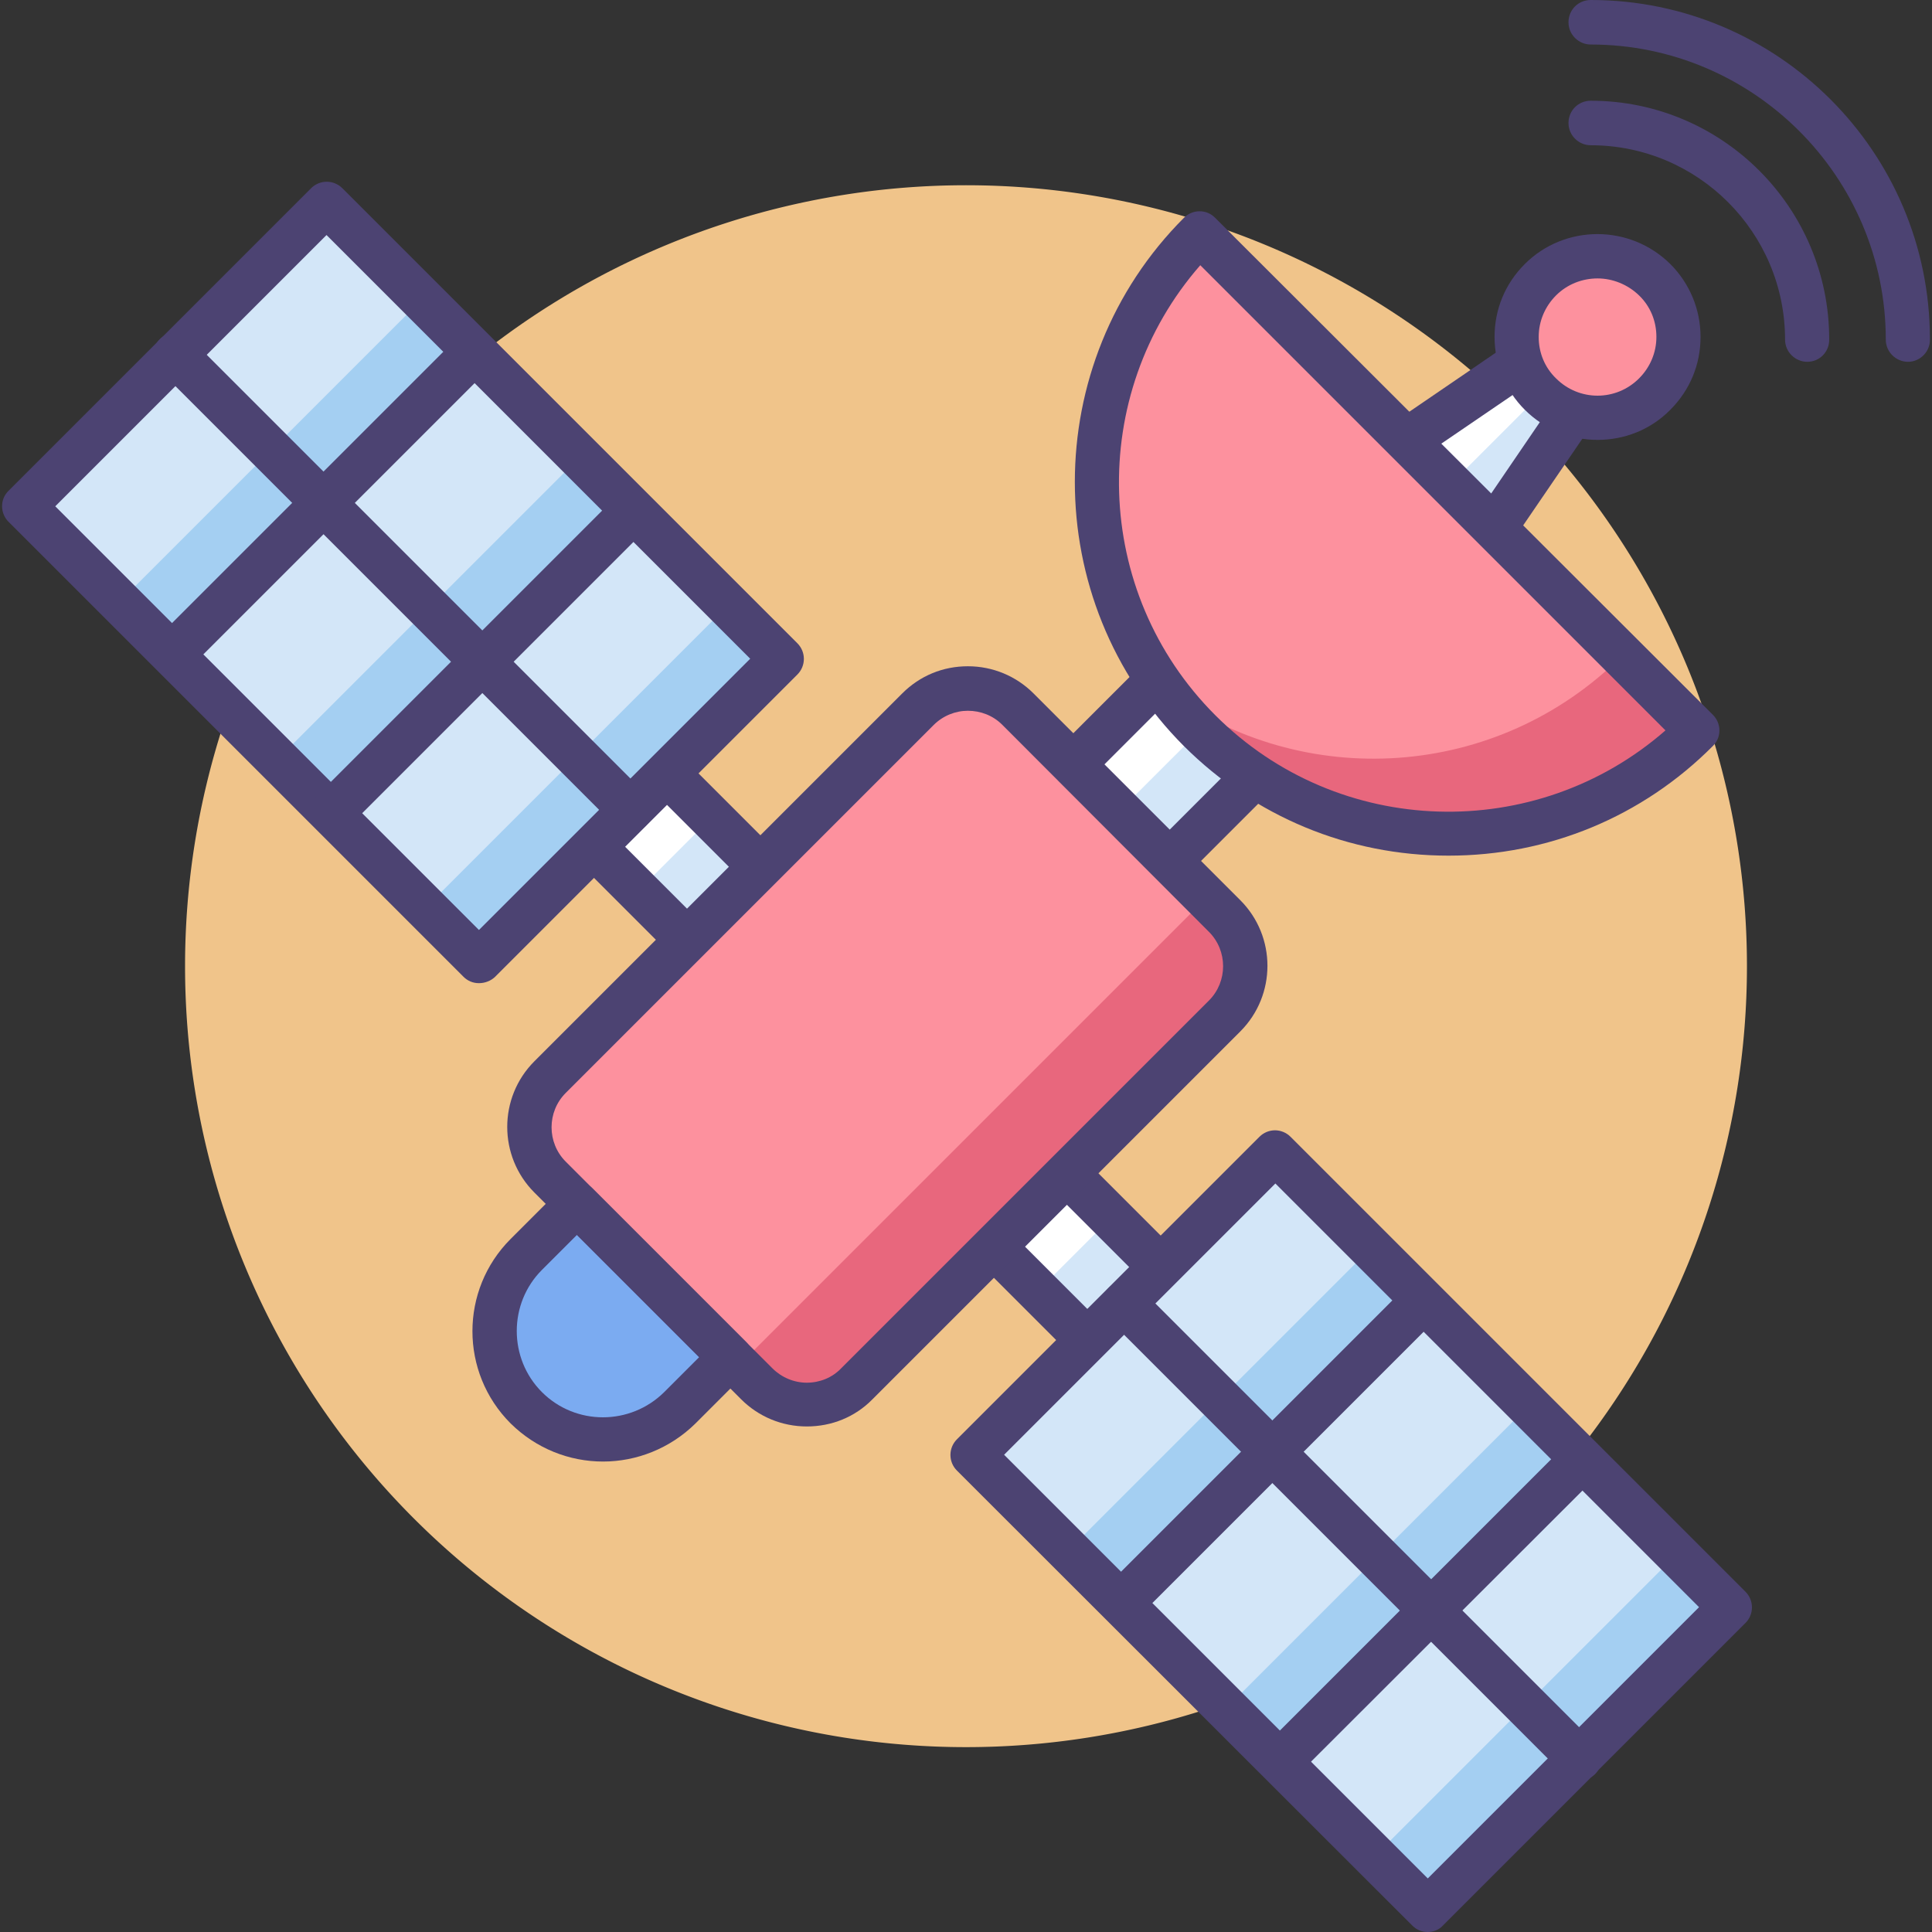 <?xml version="1.0" standalone="no"?><!DOCTYPE svg PUBLIC "-//W3C//DTD SVG 1.1//EN" "http://www.w3.org/Graphics/SVG/1.1/DTD/svg11.dtd"><svg t="1721130931533" class="icon" viewBox="0 0 1024 1024" version="1.1" xmlns="http://www.w3.org/2000/svg" p-id="4782" xmlns:xlink="http://www.w3.org/1999/xlink" width="128" height="128"><rect x="0" y="0" width="1024" height="1024" fill="#333333" stroke="none"/><path d="M512 512.1m-413.919 0a413.919 413.919 0 1 0 827.838 0 413.919 413.919 0 1 0-827.838 0Z" fill="#F0C48A" p-id="4783"></path><path d="M778.948 299.142l-52.59-52.39L812.141 188.163l25.195 25.395z" fill="#FFFFFF" p-id="4784"></path><path d="M816.541 208.959l-43.591 43.591 22.396 22.396 35.393-51.79z" fill="#D3E6F8" p-id="4785"></path><path d="M307.044 363.477l354.471 354.471-38.882 38.884-354.471-354.471zM649.701 324.185l51.184 51.184-94.731 94.733-51.184-51.184z" fill="#FFFFFF" p-id="4786"></path><path d="M658.629 364.527l26.157 26.157-63.202 63.204-26.159-26.159zM593.454 640.909l26.157 26.157-46.801 46.803-26.155-26.159zM381.366 429.088l26.155 26.159-46.799 46.801-26.157-26.159z" fill="#D3E6F8" p-id="4787"></path><path d="M622.778 768.45c-3.199 0-5.999-1.2-8.198-3.399L260.049 410.52c-4.599-4.599-4.599-11.998 0-16.597l38.792-38.792c4.599-4.599 11.998-4.599 16.597 0L669.969 709.661c4.599 4.599 4.599 11.998 0 16.597l-38.792 38.792c-2.4 2.2-5.399 3.399-8.398 3.399z m-337.934-366.128l337.934 337.934 22.196-22.196-337.934-337.934-22.196 22.196zM1011.302 191.763c-6.399 0-11.798-5.199-11.798-11.798 0-86.183-70.186-156.369-156.369-156.369-6.399 0-11.798-5.199-11.798-11.798s5.199-11.798 11.798-11.798c99.181 0 179.765 80.584 179.765 179.765 0.2 6.599-5.199 11.998-11.598 11.998z" fill="#4C4372" p-id="4788"></path><path d="M957.913 191.763c-6.399 0-11.798-5.199-11.798-11.798 0-56.789-46.191-102.98-102.98-102.98-6.399 0-11.798-5.199-11.798-11.798s5.199-11.798 11.798-11.798c69.786 0 126.375 56.789 126.375 126.375 0.2 6.599-4.999 11.998-11.598 11.998zM606.182 481.706c-2.999 0-5.999-1.2-8.198-3.399l-51.19-51.19c-2.2-2.2-3.399-5.199-3.399-8.198s1.2-5.999 3.399-8.198l94.781-94.781c2.2-2.2 5.199-3.399 8.198-3.399s5.999 1.2 8.198 3.399l51.19 51.19c4.599 4.599 4.599 11.998 0 16.597l-94.781 94.781c-2.2 2-5.199 3.199-8.198 3.199z m-34.593-62.788l34.593 34.593 78.185-78.185-34.593-34.593-78.185 78.185zM778.948 310.939c-2.999 0-5.999-1.2-8.198-3.399L717.96 254.95c-2.4-2.4-3.799-5.999-3.399-9.398 0.4-3.399 2.2-6.599 4.999-8.598l85.783-58.589c4.599-3.199 10.998-2.599 14.997 1.4l25.395 25.395c3.999 3.999 4.599 10.198 1.4 14.997l-58.589 85.783c-2 2.799-5.199 4.799-8.598 4.999h-1z m-34.393-62.588l32.594 32.594 44.991-65.987-11.598-11.598-65.987 44.991z" fill="#4C4372" p-id="4789"></path><path d="M846.735 178.765m-42.792 0a42.792 42.792 0 1 0 85.583 0 42.792 42.792 0 1 0-85.583 0Z" fill="#FD919E" p-id="4790"></path><path d="M846.735 233.154c-13.997 0-27.995-5.399-38.592-15.997-10.198-10.198-15.997-23.995-15.997-38.592 0-14.597 5.599-28.194 15.997-38.592 21.196-21.196 55.789-21.196 77.185 0 10.198 10.198 15.997 23.995 15.997 38.592 0 14.597-5.599 28.194-15.997 38.592-10.598 10.798-24.595 15.997-38.592 15.997z m0-85.583c-7.998 0-15.997 2.999-21.996 8.998-5.799 5.799-9.198 13.597-9.198 21.996s3.199 16.197 9.198 21.996c12.198 12.198 31.794 12.198 43.991 0 5.799-5.799 9.198-13.597 9.198-21.996s-3.199-16.197-9.198-21.996c-5.999-5.799-13.997-8.998-21.996-8.998z m30.394 61.388z" fill="#4C4372" p-id="4791"></path><path d="M401.222 733.457l-109.579-109.579c-14.597-14.597-14.597-38.393 0-52.99l194.962-194.962c14.597-14.597 38.393-14.597 52.99 0l109.579 109.579c14.597 14.597 14.597 38.393 0 52.99l-194.962 194.962c-14.597 14.597-38.393 14.597-52.99 0z" fill="#FD919E" p-id="4792"></path><path d="M408.22 727.858l-10.398-10.398 241.553-241.553 10.398 10.398c15.197 15.197 15.197 39.992 0 55.189l-186.364 186.364c-15.197 15.197-39.792 15.197-55.189 0z" fill="#E8677D" p-id="4793"></path><path d="M278.846 746.054c-22.396-22.396-22.396-58.789 0-81.384l26.795-26.795 81.384 81.384-26.795 26.795c-22.396 22.396-58.789 22.396-81.384 0z" fill="#7BABF1" p-id="4794"></path><path d="M319.638 774.649c-17.797 0-35.393-6.799-48.99-20.196-26.995-26.995-26.995-70.786 0-97.781l26.795-26.795c4.599-4.599 11.998-4.599 16.597 0l81.384 81.384c2.2 2.2 3.399 5.199 3.399 8.198 0 3.199-1.2 5.999-3.399 8.198l-26.795 26.795c-13.597 13.397-31.394 20.196-48.99 20.196z m-32.394-36.793c17.797 17.797 46.791 17.797 64.787 0l18.596-18.596-64.787-64.787-18.596 18.596c-17.797 17.797-17.797 46.991 0 64.787z" fill="#4C4372" p-id="4795"></path><path d="M427.616 756.052c-13.197 0-25.595-5.199-34.793-14.397L283.245 632.077c-19.196-19.196-19.196-50.39 0-69.586l194.962-194.962c9.398-9.398 21.596-14.397 34.793-14.397 13.197 0 25.595 5.199 34.793 14.397l109.579 109.579c19.196 19.196 19.196 50.39 0 69.586l-194.962 194.962c-9.198 9.398-21.596 14.397-34.793 14.397z m85.383-379.326c-6.599 0-13.197 2.599-18.196 7.599l-194.962 194.962c-9.998 9.998-9.998 26.395 0 36.393l109.579 109.579c4.799 4.799 11.398 7.599 18.196 7.599 6.799 0 13.397-2.599 18.196-7.599l194.962-194.962c9.998-9.998 9.998-26.395 0-36.393L531.196 384.125c-4.999-4.999-11.598-7.399-18.196-7.399z" fill="#4C4372" p-id="4796"></path><path d="M899.524 387.324c-72.786 72.786-190.763 72.786-263.549 0-72.786-72.786-72.786-190.763 0-263.549l263.549 263.549z" fill="#E8677D" p-id="4797"></path><path d="M617.579 365.929c72.986 53.789 176.166 47.591 242.153-18.396l-223.956-223.956c-65.787 66.187-71.986 169.367-18.196 242.353z" fill="#FD919E" p-id="4798"></path><path d="M767.75 453.511c-52.99 0-102.58-20.596-140.173-57.989-77.185-77.185-77.185-202.96 0-280.145 2.2-2.2 5.199-3.399 8.198-3.399 3.199 0 5.999 1.2 8.198 3.399l263.948 263.549c2.2 2.2 3.399 5.199 3.399 8.198 0 3.199-1.2 5.999-3.399 8.198-37.393 37.593-87.183 58.189-140.173 58.189zM636.176 140.573c-59.988 68.587-57.389 173.166 7.998 238.553s169.967 67.987 238.553 7.998L636.176 140.573z" fill="#4C4372" p-id="4799"></path><path d="M675.962 610.697l241.213 241.215-160.337 160.339L515.619 771.035z" fill="#D3E6F8" p-id="4800"></path><path d="M886.751 825.699l28.278 28.276-158.219 158.219-28.278-28.278zM808.104 747.224l28.278 28.278-158.217 158.217-28.278-28.278zM724.53 663.556l28.278 28.278-158.217 158.217-28.278-28.278z" fill="#A4CFF2" p-id="4801"></path><path d="M756.752 1024c-3.199 0-5.999-1.2-8.198-3.399L507.201 779.448c-4.599-4.599-4.599-11.998 0-16.597l160.369-160.369c2.2-2.2 5.199-3.399 8.198-3.399s5.999 1.2 8.198 3.399l241.153 241.153c4.599 4.599 4.599 11.998 0 16.597l-160.369 160.369c-2 2.2-4.999 3.399-7.998 3.399zM532.196 771.049l224.556 224.556 143.772-143.772L675.968 627.277l-143.772 143.772z" fill="#4C4372" p-id="4802"></path><path d="M596.184 859.232c-2.999 0-5.999-1.2-8.198-3.399-4.599-4.599-4.599-11.998 0-16.597l156.169-156.169c4.599-4.599 11.998-4.599 16.597 0 4.599 4.599 4.599 11.998 0 16.597l-156.169 156.169c-2.4 2.2-5.399 3.399-8.398 3.399zM680.367 943.416c-2.999 0-5.999-1.2-8.198-3.399-4.599-4.599-4.599-11.998 0-16.597l156.169-156.169c4.599-4.599 11.998-4.599 16.597 0 4.599 4.599 4.599 11.998 0 16.597L688.566 940.016c-2.2 2.2-5.199 3.399-8.198 3.399z" fill="#4C4372" p-id="4803"></path><path d="M836.937 943.816c-2.999 0-5.999-1.2-8.198-3.399L587.585 699.263c-4.599-4.599-4.599-11.998 0-16.597 4.599-4.599 11.998-4.599 16.597 0l241.153 241.153c4.599 4.599 4.599 11.998 0 16.597-2.4 2.2-5.399 3.399-8.398 3.399z" fill="#4C4372" p-id="4804"></path><path d="M172.98 107.917L414.195 349.132l-160.339 160.339L12.642 268.258z" fill="#D3E6F8" p-id="4805"></path><path d="M383.771 322.917l28.278 28.278-158.217 158.219-28.278-28.278zM305.264 244.302l28.278 28.278-158.219 158.219L147.045 402.521zM221.689 160.635l28.278 28.278L91.748 347.132l-28.278-28.278z" fill="#A4CFF2" p-id="4806"></path><path d="M253.85 521.098c-3.199 0-5.999-1.2-8.198-3.399L4.499 276.546c-2.2-2.2-3.399-5.199-3.399-8.198 0-3.199 1.2-5.999 3.399-8.198l160.369-160.369c4.599-4.599 11.998-4.599 16.597 0l241.153 241.153c4.599 4.599 4.599 11.998 0 16.597l-160.369 160.369c-2.2 2-5.199 3.199-8.398 3.199zM29.294 268.348l224.556 224.556 143.772-143.772L173.066 124.576l-143.772 143.772z" fill="#4C4372" p-id="4807"></path><path d="M93.282 356.33c-2.999 0-5.999-1.2-8.198-3.399-4.599-4.599-4.599-11.998 0-16.597L241.253 180.165c4.599-4.599 11.998-4.599 16.597 0 4.599 4.599 4.599 11.998 0 16.597l-156.169 156.169c-2.4 2.4-5.399 3.399-8.398 3.399zM177.465 440.514c-2.999 0-5.999-1.2-8.198-3.399-4.599-4.599-4.599-11.998 0-16.597l156.169-156.169c4.599-4.599 11.998-4.599 16.597 0s4.599 11.998 0 16.597l-156.169 156.169c-2.4 2.2-5.399 3.399-8.398 3.399z" fill="#4C4372" p-id="4808"></path><path d="M334.035 440.914c-2.999 0-5.999-1.2-8.198-3.399L84.683 196.362c-4.599-4.599-4.599-11.998 0-16.597 4.599-4.599 11.998-4.599 16.597 0l241.153 241.153c4.599 4.599 4.599 11.998 0 16.597-2.4 2.4-5.399 3.399-8.398 3.399z" fill="#4C4372" p-id="4809"></path></svg>